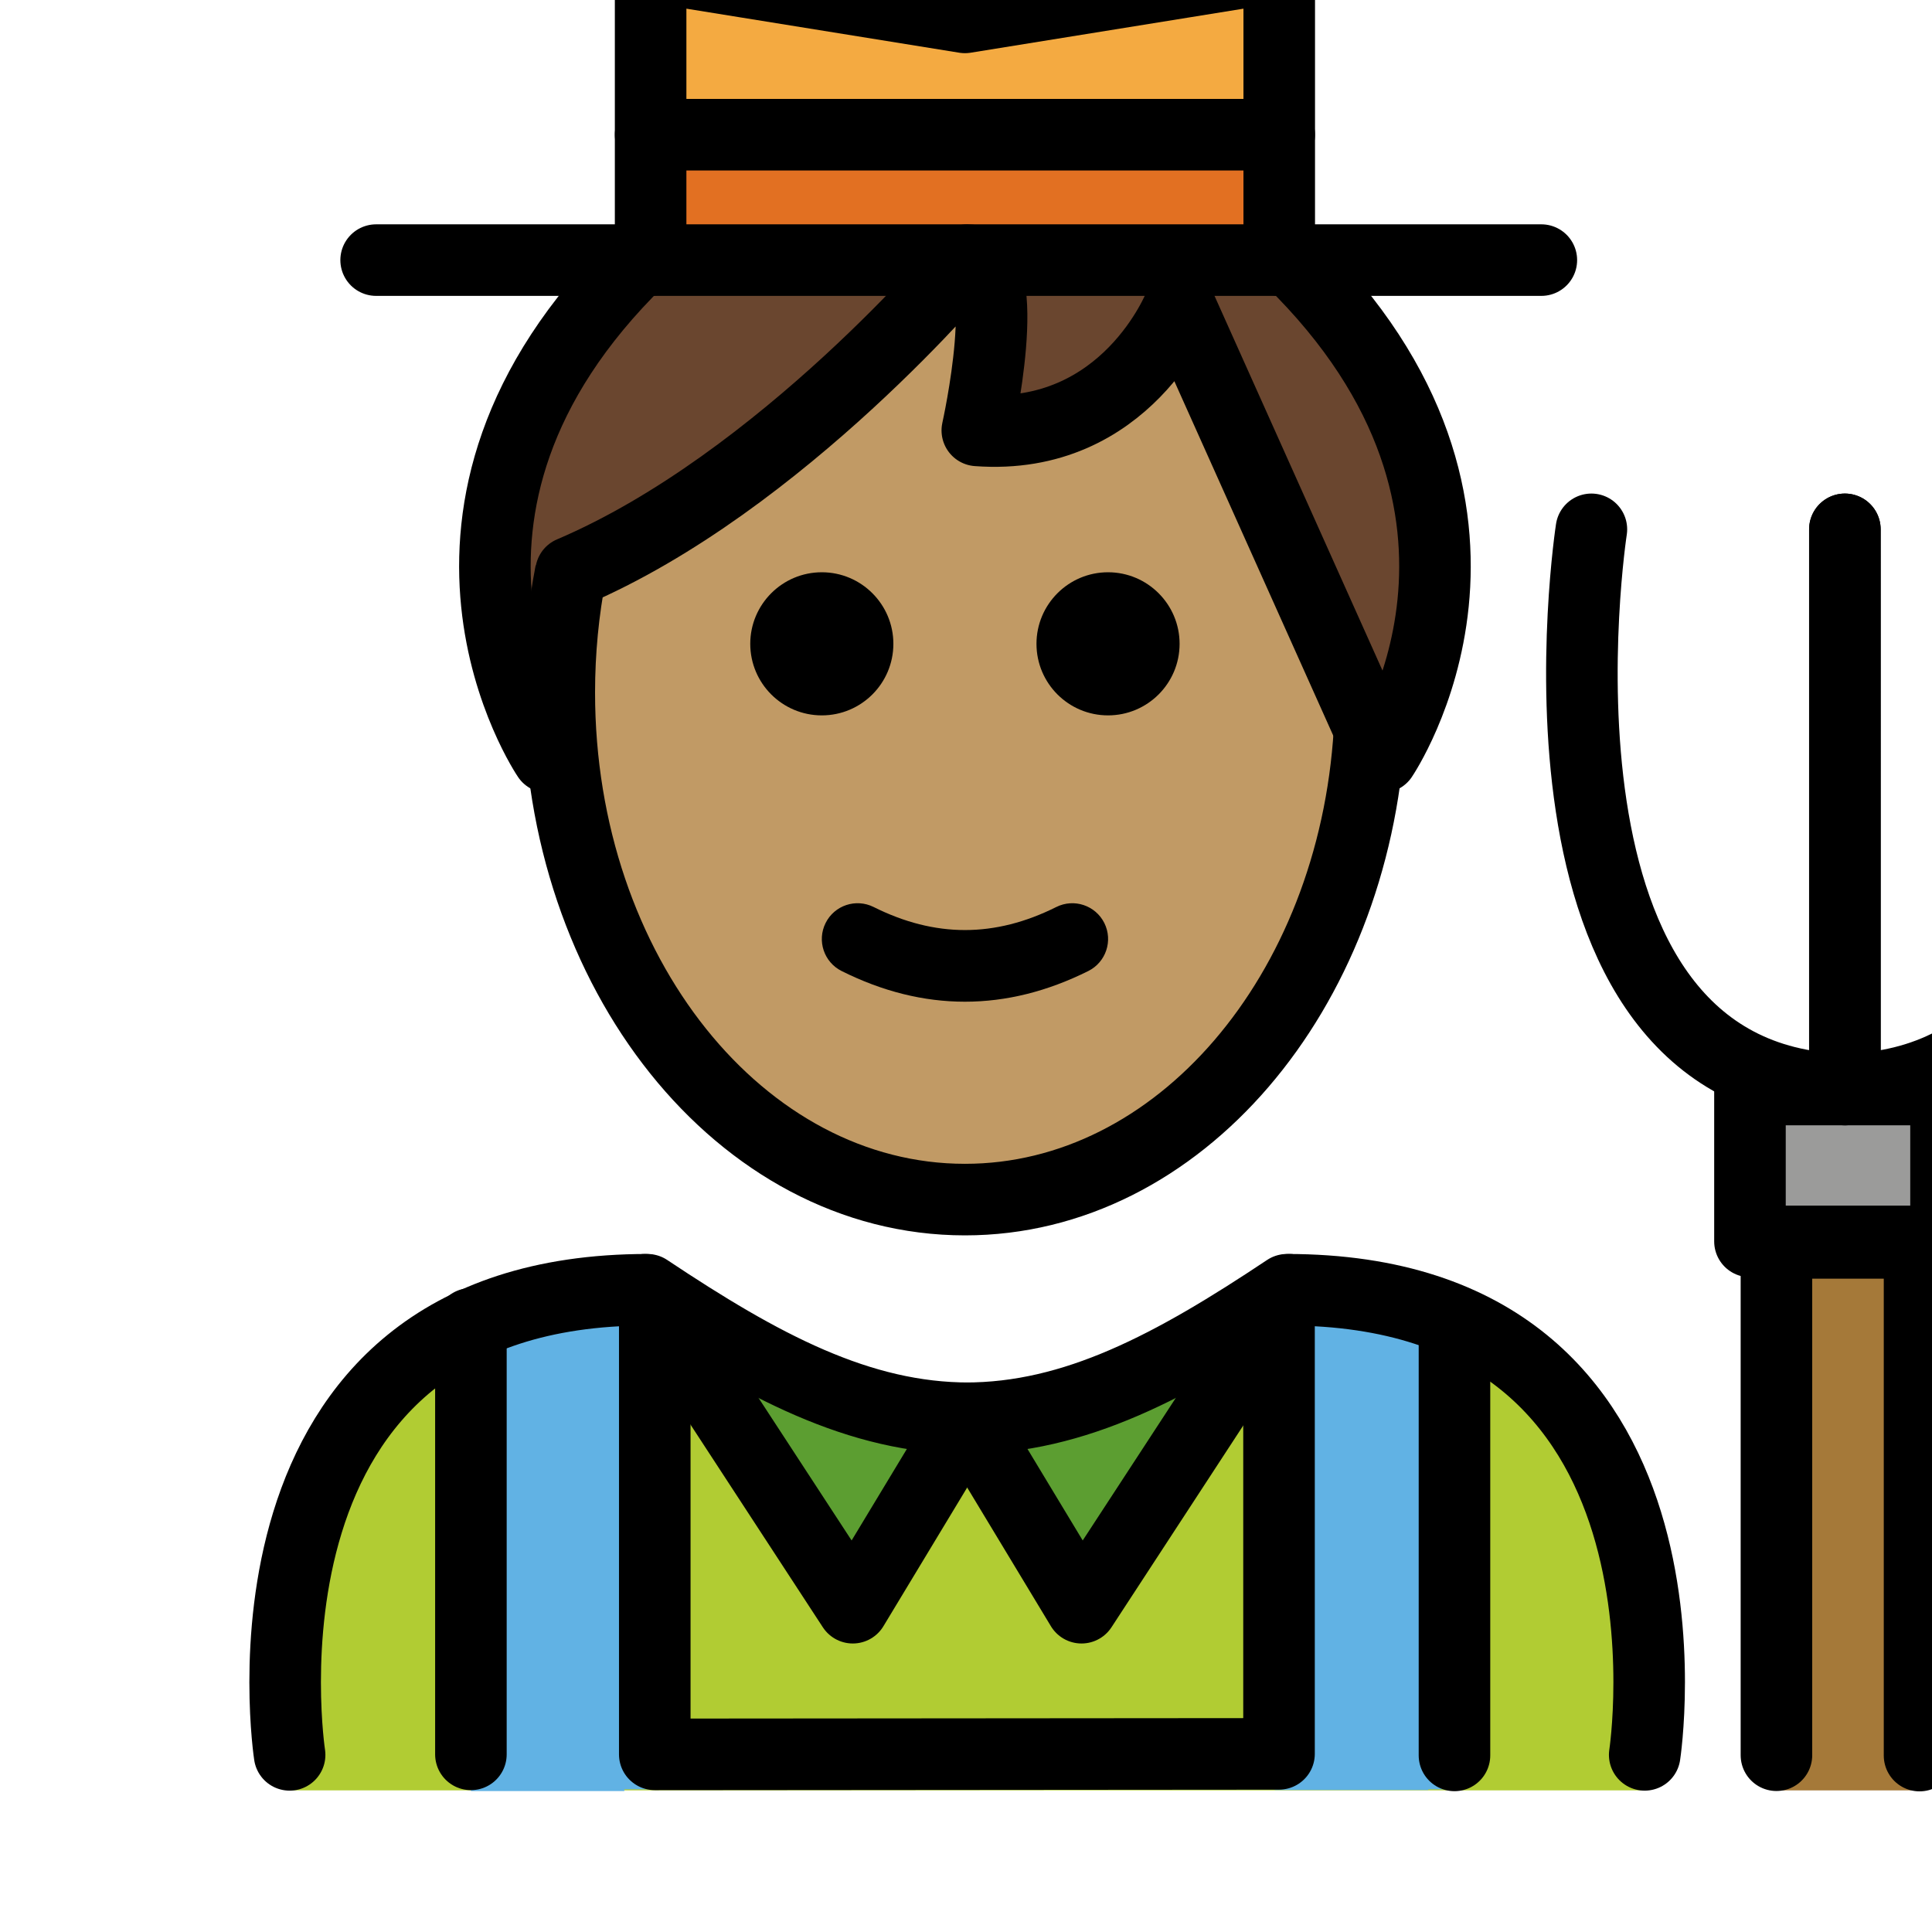 <svg viewBox="9 9 54 54" xmlns="http://www.w3.org/2000/svg">
  <defs>
    <linearGradient id="yellow-gradient" x1="0%" x2="0%" y1="0%" y2="100%">
      <stop offset="0%" style="stop-color:#FDE02F;stop-opacity:1;"/>
      <stop offset="100%" style="stop-color:#F7B209;stop-opacity:1;"/>
    </linearGradient>
  </defs>
  <g id="color">
    <path d="M54.97,59.042c0,0,2-13.992-10-13.992c-3.192,2.128-5.926,3.599-9,3.592h0.125 c-3.074,0.006-5.808-1.464-9-3.592c-12,0-10,13.992-10,13.992" fill="#B1CC33"/>
    <polyline fill="#5C9E31" points="27.033,45.049 32.836,53.936 36.033,48.642"/>
    <polyline fill="#5C9E31" points="45.033,45.049 39.229,53.936 36.033,48.642"/>
    <rect fill="#9B9B9A" height="4.245" width="5.48" x="57.912" y="39.453"/>
    <polygon fill="#A57939" points="62.652,54.839 62.652,43.739 58.652,43.739 58.652,54.839 58.652,58.059 58.652,59.042 62.855,59.042 62.855,54.839"/>
    <rect fill="#61B2E4" height="13.971" width="4.288" x="22.162" y="45.09"/>
    <polygon fill="#61B2E4" points="49.653,58.205 22.162,58.035 22.162,59.013 49.653,59.013"/>
    <polygon fill="#61B2E4" points="48.92,45.09 44.631,45.09 44.631,50.773 44.631,59.032 48.92,59.032"/>
    <polyline fill="#F4AA41" points="27.185,16.27 27.185,8.068 35.97,9.486 44.755,8.068 44.755,16.27"/>
    <rect fill="#E27022" height="2.659" width="17.446" x="27.185" y="12.854"/>
  </g>
  <g id="hair">
    <path d="M24.724,24.994c-0.21,1.078-0.321,2.204-0.321,3.362c0,0.793,0.052,1.571,0.152,2.328 l-0.474-0.523c0,0-4.652-6.851,2.553-13.891h18.213c7.206,7.039,2.554,13.891,2.554,13.891l-5.66-12.624 c0,0-1.478,3.806-5.654,3.493c0,0,1.065-4.759-0.283-4.759c0,0-5.183,6.217-11.073,8.725" fill="#6a462f"/>
  </g>
  <g id="skin">
    <path d="M41.742,17.536c0,0-1.478,3.806-5.654,3.493c0,0,1.065-4.759-0.283-4.759 c0,0-5.179,6.212-11.066,8.722c-0.015,0.074-0.032,0.147-0.046,0.222c-0.062,0.344-0.11,0.695-0.152,1.048 c-0.02,0.167-0.046,0.331-0.061,0.5c-0.047,0.524-0.076,1.055-0.076,1.594c0,0.449,0.021,0.892,0.054,1.331 c0.01,0.139,0.027,0.276,0.041,0.414c0.689,7.003,5.456,12.428,11.244,12.428c5.993,0,10.887-5.815,11.298-13.176 L41.742,17.536z" fill="#c19a65"/>
  </g>
  <g id="line">
    <path d="M41.97,26.995c0,1.105-0.896,2-2,2s-2-0.895-2-2c0-1.103,0.896-2,2-2S41.97,25.892,41.97,26.995"/>
    <path d="M33.97,26.995c0,1.105-0.896,2-2,2s-2-0.895-2-2c0-1.103,0.896-2,2-2S33.97,25.892,33.97,26.995"/>
    <path d="M35.97,36.998c-1.152,0-2.304-0.286-3.447-0.858c-0.494-0.247-0.694-0.848-0.447-1.342 c0.247-0.494,0.846-0.694,1.342-0.447c1.718,0.859,3.388,0.859,5.106,0c0.495-0.247,1.095-0.046,1.342,0.447 c0.247,0.494,0.047,1.095-0.447,1.342C38.274,36.711,37.122,36.998,35.97,36.998z"/>
    <polyline fill="none" points="27.033,45.049 32.836,53.936 36.033,48.642" stroke="#000000" stroke-linecap="round" stroke-linejoin="round" stroke-miterlimit="10" stroke-width="2"/>
    <polyline fill="none" points="45.033,45.049 39.229,53.936 36.033,48.642" stroke="#000000" stroke-linecap="round" stroke-linejoin="round" stroke-miterlimit="10" stroke-width="2"/>
    <path d="M53.48,23.795c0,0-2.377,15.415,7.085,15.658V23.795" fill="none" stroke="#000000" stroke-linecap="round" stroke-linejoin="round" stroke-miterlimit="10" stroke-width="2"/>
    <path d="M67.65,23.795c0,0,2.377,15.415-7.085,15.658V23.795" fill="none" stroke="#000000" stroke-linecap="round" stroke-linejoin="round" stroke-miterlimit="10" stroke-width="2"/>
    <rect fill="none" height="4.245" stroke="#000000" stroke-linecap="round" stroke-linejoin="round" stroke-miterlimit="10" stroke-width="2" width="5.48" x="57.912" y="39.453"/>
    <polyline fill="none" points="62.652,58.069 62.652,43.739 58.652,43.739 58.652,58.059" stroke="#000000" stroke-linecap="round" stroke-linejoin="round" stroke-miterlimit="10" stroke-width="2"/>
    <path d="M54.97,58.049c0,0,2-13-10-13c-3.192,2.128-5.926,3.599-9,3.592h0.125c-3.074,0.006-5.808-1.464-9-3.592 c-12,0-10,13-10,13" fill="none" stroke="#000000" stroke-linecap="round" stroke-linejoin="round" stroke-miterlimit="10" stroke-width="2"/>
    <line fill="none" stroke="#000000" stroke-linecap="round" stroke-linejoin="round" stroke-miterlimit="10" stroke-width="2" x1="22.162" x2="22.162" y1="46.001" y2="58.035"/>
    <line fill="none" stroke="#000000" stroke-linecap="round" stroke-linejoin="round" stroke-miterlimit="10" stroke-width="2" x1="49.653" x2="49.653" y1="46.001" y2="58.064"/>
    <polyline fill="none" points="27.301,45.305 27.301,58.035 44.749,58.021 44.749,45.284" stroke="#000000" stroke-linecap="round" stroke-linejoin="round" stroke-miterlimit="10" stroke-width="2"/>
    <path d="M24.724,24.994c-0.21,1.078-0.321,2.204-0.321,3.362 c0,0.793,0.052,1.571,0.152,2.328l-0.474-0.523c0,0-4.652-6.851,2.553-13.891h18.213 c7.206,7.039,2.554,13.891,2.554,13.891l-5.66-12.624c0,0-1.478,3.806-5.654,3.493c0,0,1.065-4.759-0.283-4.759 c0,0-5.183,6.217-11.073,8.725" fill="none" stroke="#000000" stroke-miterlimit="10"/>
    <path d="M24.953,24.994 c-0.21,1.078-0.321,2.204-0.321,3.362c0,7.828,5.076,14.173,11.339,14.173c5.97,0,10.862-5.767,11.306-13.087" fill="none" stroke="#000000" stroke-miterlimit="10" stroke-width="2"/>
    <path d="M45.077,16.27c7.206,7.039,2.553,13.891,2.553,13.891l-5.66-12.624c0,0-1.478,3.806-5.654,3.493 c0,0,1.065-4.759-0.283-4.759c0,0-5.183,6.217-11.073,8.725" fill="none" stroke="#000000" stroke-linecap="round" stroke-linejoin="round" stroke-miterlimit="10" stroke-width="2"/>
    <path d="M24.31,30.161c0,0-4.652-6.851,2.553-13.891" fill="none" stroke="#000000" stroke-linecap="round" stroke-linejoin="round" stroke-miterlimit="10" stroke-width="2"/>
    <polyline fill="none" points="27.185,16.27 27.185,8.068 35.97,9.486 44.755,8.068 44.755,16.27" stroke="#000000" stroke-linecap="round" stroke-linejoin="round" stroke-miterlimit="10" stroke-width="2"/>
    <line fill="none" stroke="#000000" stroke-linecap="round" stroke-linejoin="round" stroke-miterlimit="10" stroke-width="2" x1="27.185" x2="44.755" y1="12.765" y2="12.765"/>
    <line fill="none" stroke="#000000" stroke-linecap="round" stroke-linejoin="round" stroke-miterlimit="10" stroke-width="2" x1="19.513" x2="52.081" y1="16.27" y2="16.27"/>
  </g>
</svg>